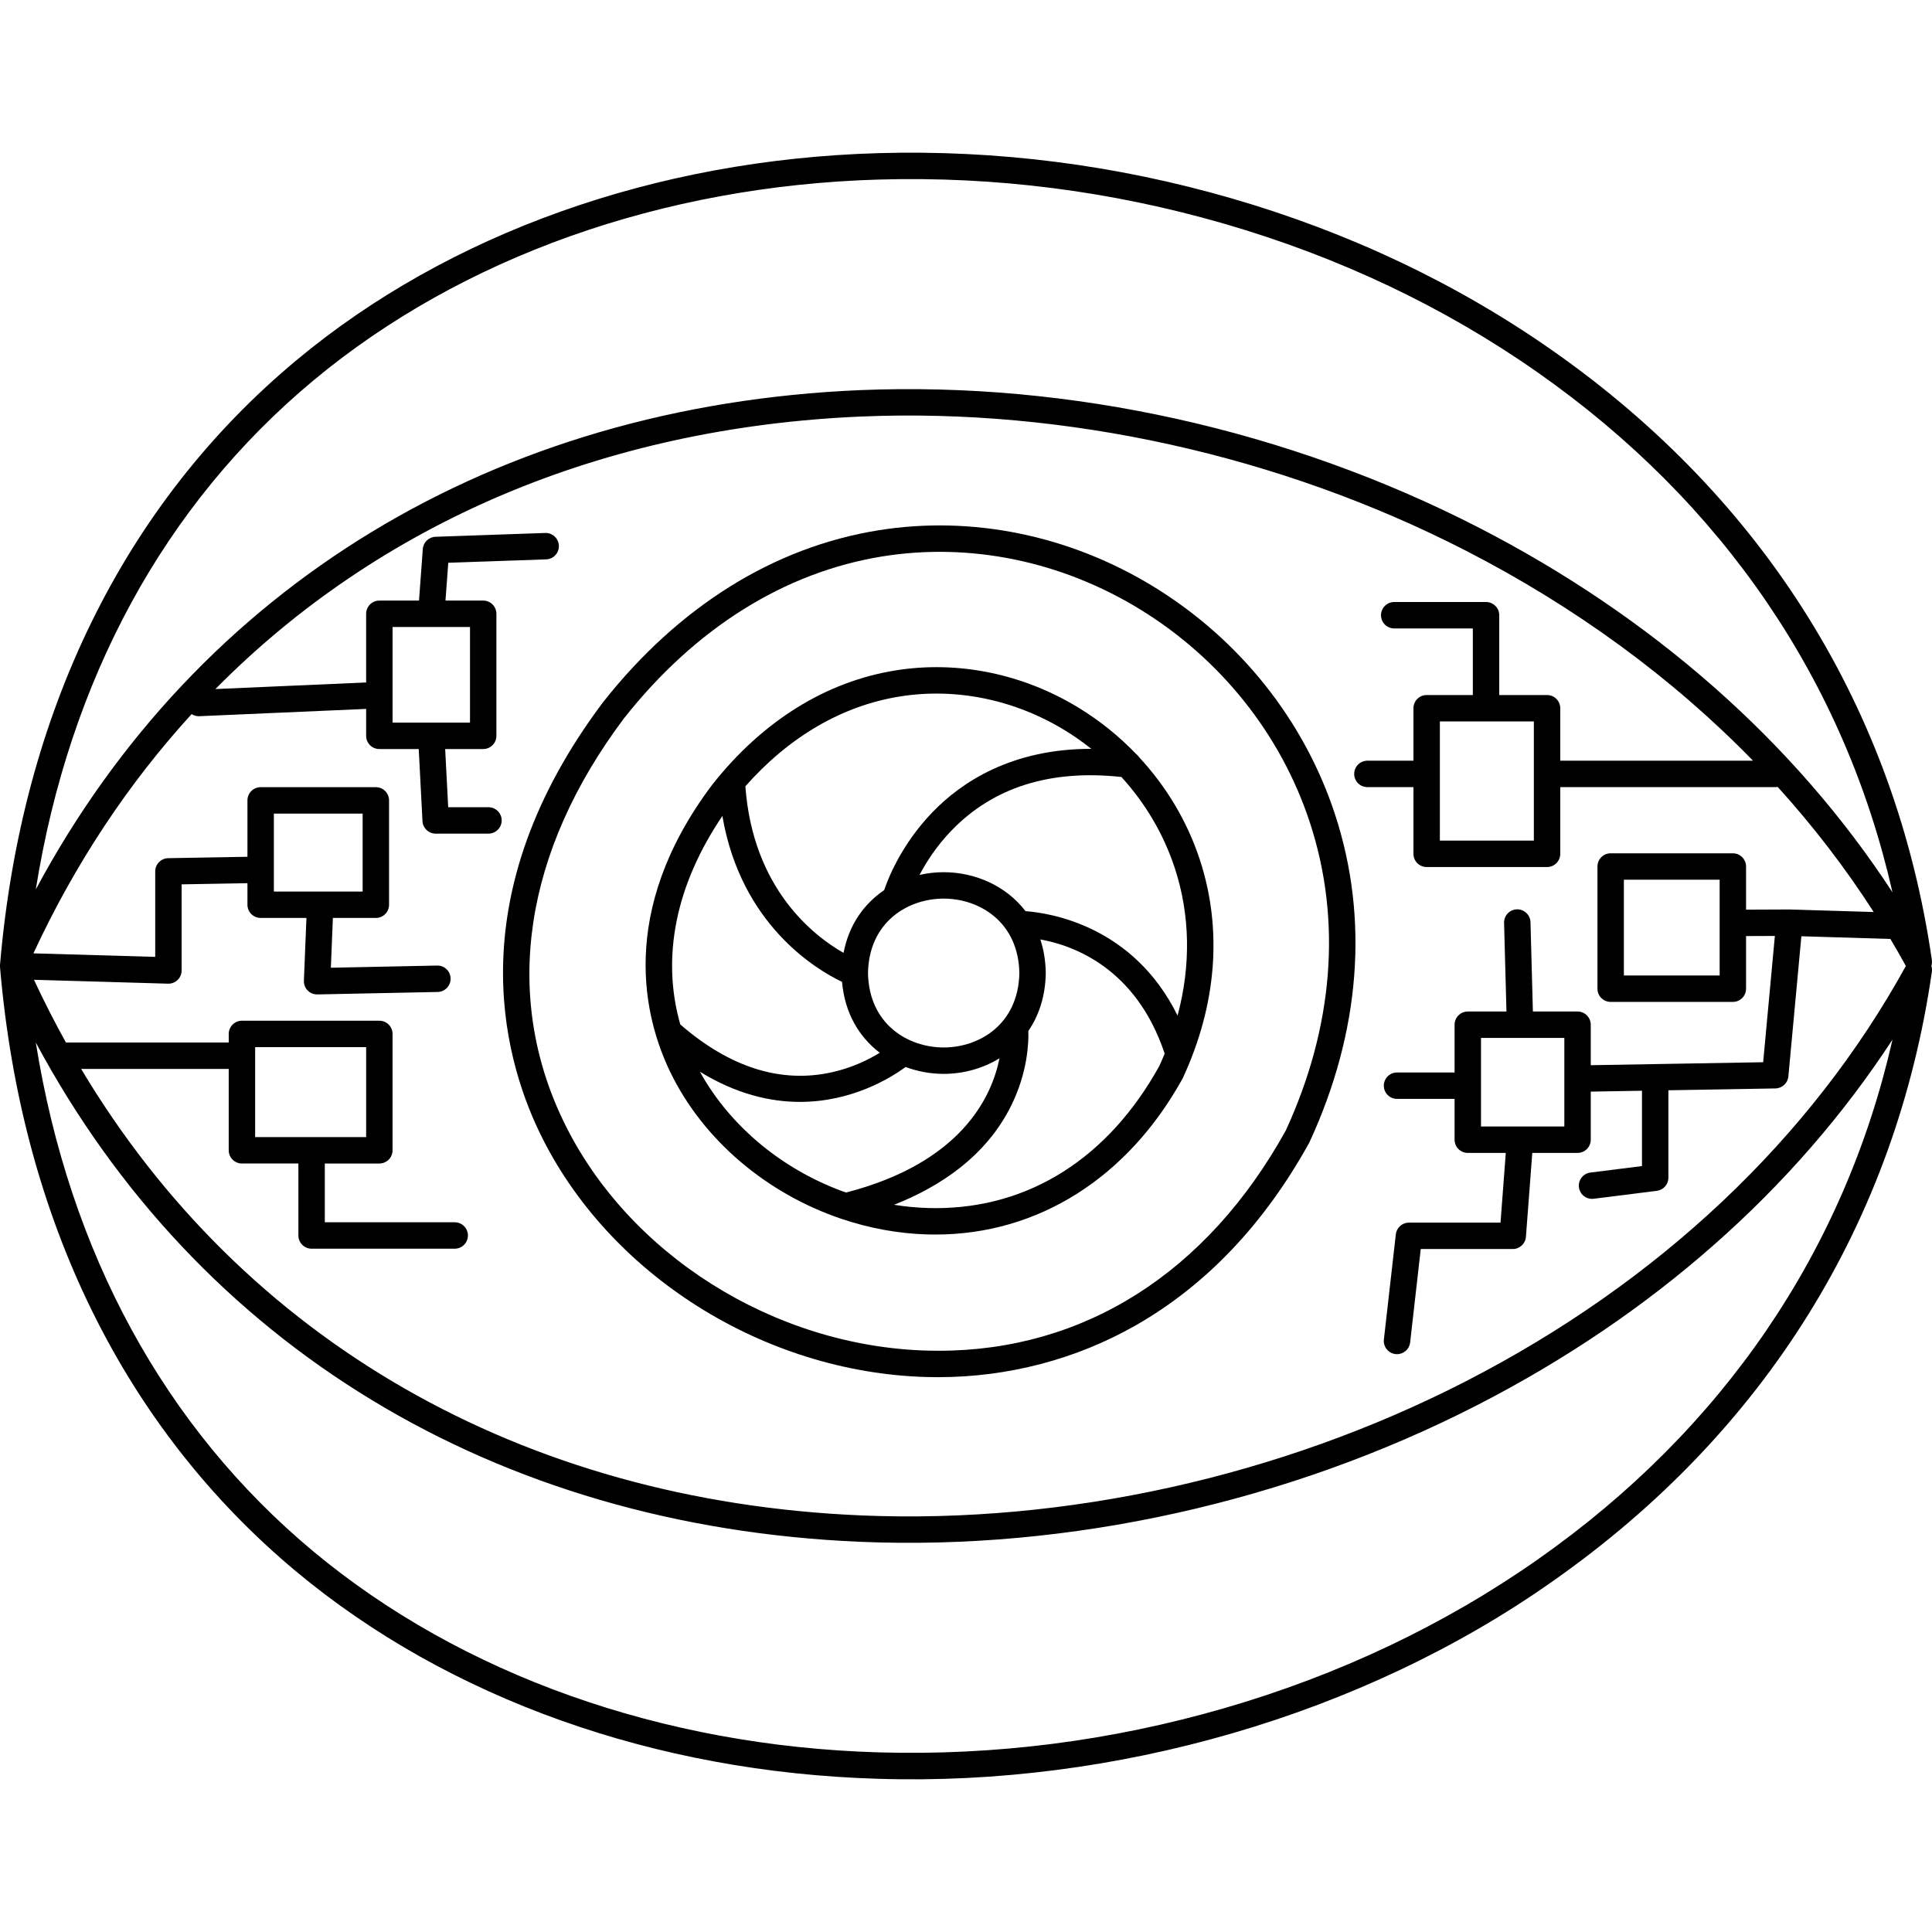 <svg id="Capa_1" enable-background="new 0 0 511.988 511.988" height="512" viewBox="0 0 511.988 511.988" width="512" xmlns="http://www.w3.org/2000/svg"><g><g><path d="m511.955 254.443c-9.547-66.222-44.251-122.04-100.36-161.422-25.405-17.831-54.104-31.45-85.297-40.476-30.591-8.853-62.093-12.872-93.637-11.958-58.98 1.717-113.726 21.219-154.148 54.912-45.667 38.063-72.813 93.44-78.505 160.144-.001.005-.001.01-.002.016-.001.01-.002.019-.003.029-.008.1.002.198.002.297s-.01.196-.002.297c.001.01.002.019.003.029 0 .005.001.01.002.016 5.692 66.704 32.838 122.08 78.504 160.144 40.423 33.693 95.168 53.195 154.148 54.912 62.455 2 128.256-16.639 178.934-52.434 56.109-39.381 90.813-95.2 100.36-161.422.077-.533.017-1.055-.136-1.542.154-.487.214-1.009.137-1.542zm-447.841 53.89h14.96v19.076c0 1.933 1.567 3.5 3.5 3.5h37.927c1.933 0 3.5-1.567 3.5-3.5s-1.567-3.5-3.5-3.5h-34.427v-15.576h14.455c1.933 0 3.5-1.567 3.5-3.5v-30.838c0-1.933-1.567-3.5-3.5-3.5h-36.415c-1.933 0-3.5 1.567-3.5 3.5v2.279h-43.138c-2.993-5.39-5.821-10.933-8.475-16.628l35.531 1.03c.034.001.067.001.101.001.909 0 1.784-.354 2.438-.99.679-.659 1.062-1.564 1.062-2.51v-22.821l17.44-.308v5.71c0 1.933 1.567 3.5 3.5 3.5h12.135l-.675 16.626c-.039.965.321 1.902.997 2.592.659.672 1.561 1.05 2.5 1.05h.071l31.879-.65c1.933-.04 3.468-1.638 3.428-3.571-.04-1.932-1.605-3.467-3.57-3.428l-28.159.575.535-13.192h11.387c1.933 0 3.5-1.567 3.5-3.5v-27.656c0-1.933-1.567-3.5-3.5-3.5h-30.527c-1.933 0-3.5 1.567-3.5 3.5v14.945l-21.002.37c-1.909.034-3.438 1.591-3.438 3.499v22.657l-32.281-.936c11.083-23.869 25.2-45.092 41.929-63.401.548.354 1.198.559 1.893.559.052 0 .104-.001.156-.003l44.198-1.932v7.133c0 1.933 1.567 3.5 3.5 3.5h10.438l.988 19.099c.096 1.86 1.633 3.319 3.495 3.319h13.999c1.933 0 3.5-1.567 3.5-3.5s-1.567-3.5-3.5-3.5h-10.676l-.798-15.418h10.076c1.933 0 3.5-1.567 3.5-3.5v-32.34c0-1.933-1.567-3.5-3.5-3.5h-9.994l.739-10.021 25.933-.9c1.933-.067 3.444-1.688 3.377-3.62-.066-1.932-1.697-3.447-3.619-3.377l-29.071 1.01c-1.786.062-3.238 1.459-3.369 3.241l-1.008 13.667h-10.511c-1.933 0-3.5 1.567-3.5 3.5v18.2l-39.944 1.746c43.278-43.82 102.473-69.319 171.174-72.223 54.173-2.284 111.029 10.316 160.092 35.493 29.204 14.986 54.871 33.814 76.212 55.716h-51.085v-13.903c0-1.933-1.567-3.5-3.5-3.5h-12.67v-21.15c0-1.933-1.567-3.5-3.5-3.5h-24.333c-1.933 0-3.5 1.567-3.5 3.5s1.567 3.5 3.5 3.5h20.833v17.65h-12.238c-1.933 0-3.5 1.567-3.5 3.5v13.903h-12.202c-1.933 0-3.5 1.567-3.5 3.5s1.567 3.5 3.5 3.5h12.202v17.678c0 1.933 1.567 3.5 3.5 3.5h31.908c1.933 0 3.5-1.567 3.5-3.5v-17.678h57.071c.187 0 .368-.027.547-.055 9.457 10.432 17.959 21.512 25.444 33.154l-22.243-.673c-.034-.001-.07-.001-.105-.001-.005 0-.01 0-.015 0l-11.462.047v-11.433c0-1.933-1.567-3.5-3.5-3.5h-32.381c-1.933 0-3.5 1.567-3.5 3.5v32.381c0 1.933 1.567 3.5 3.5 3.5h32.381c1.933 0 3.5-1.567 3.5-3.5v-13.948l7.635-.031-3.104 33.464-45.688.789v-10.728c0-1.933-1.567-3.5-3.5-3.5h-11.833l-.638-23.675c-.053-1.933-1.695-3.457-3.594-3.404-1.932.052-3.456 1.661-3.404 3.593l.633 23.487h-10.25c-1.933 0-3.5 1.567-3.5 3.5v12.656h-15.253c-1.933 0-3.5 1.567-3.5 3.5s1.567 3.5 3.5 3.5h15.253v10.815c0 1.933 1.567 3.5 3.5 3.5h10.071l-1.397 18.47h-24.265c-1.78 0-3.277 1.336-3.478 3.105l-3.163 27.864c-.218 1.921 1.162 3.655 3.083 3.873.134.015.267.023.398.023 1.757 0 3.271-1.319 3.474-3.106l2.811-24.759h24.384c1.831 0 3.352-1.411 3.49-3.236l1.682-22.234h11.996c1.933 0 3.5-1.567 3.5-3.5v-12.742l13.573-.234v19.967l-13.673 1.719c-1.918.241-3.277 1.991-3.036 3.909.223 1.77 1.729 3.064 3.468 3.064.147 0 .293-.009.441-.028l16.736-2.104c1.751-.22 3.064-1.708 3.064-3.473v-23.175l28.371-.49c1.784-.031 3.26-1.399 3.425-3.176l3.446-37.151 23.59.714c1.408 2.365 2.776 4.752 4.101 7.161-25.177 45.774-65.517 83.841-116.713 110.113-49.063 25.177-105.913 37.782-160.092 35.493-90.076-3.806-163.816-46.45-206.753-118.317h39.108v21.559c.001 1.933 1.568 3.499 3.501 3.499zm3.5-7v-23.838h29.415v23.838zm4.96-65.074v-20.656h23.527v20.656zm51.978-70.105v25.34h-20.523v-25.34zm257.017 25.031h24.908v31.581h-24.908zm74.145 67.322h-25.381v-25.381h25.381zm-63.244 40.017v-23.47h22.087v23.47zm-309.476-197.648c39.225-32.694 92.45-51.62 149.871-53.292 30.816-.895 61.596 3.035 91.487 11.685 30.449 8.812 58.449 22.096 83.221 39.482 49.042 34.421 81.242 81.751 93.945 137.723-25.979-39.823-63.652-73.061-109.972-96.831-50.208-25.701-107.737-38.559-163.583-36.259-96.893 4.095-175.41 51.976-218.476 132.313 8.894-55.631 34.069-101.949 73.507-134.821zm324.579 312.343c-24.771 17.387-52.771 30.67-83.221 39.482-29.891 8.65-60.674 12.58-91.487 11.685-57.421-1.672-110.646-20.598-149.871-53.292-39.437-32.872-64.612-79.19-73.507-134.821 43.066 80.336 121.583 128.218 218.477 132.312 55.374 2.344 113.46-10.538 163.583-36.259 46.319-23.77 83.992-57.007 109.972-96.831-12.704 55.973-44.904 103.303-93.946 137.724z"/><path d="m245.491 364.914c1.023.029 2.043.043 3.064.043 18.581 0 36.662-4.735 52.473-13.767 18.604-10.628 34.048-26.889 45.903-48.332.042-.074.08-.15.115-.227 13.473-29.193 15.8-59.224 6.729-86.846-8.175-24.892-25.215-46.294-47.98-60.265-22.257-13.659-48.188-18.982-73.015-14.989-27.723 4.459-52.934 20.188-72.912 45.486-.017.021-.034.044-.051.066-38.057 50.633-26.872 93.187-16.817 114.047 18.093 37.541 59.282 63.575 102.491 64.784zm-80.105-174.59c18.867-23.879 42.554-38.706 68.504-42.88 23.179-3.726 47.409 1.26 68.242 14.044 21.354 13.105 37.333 33.164 44.991 56.482 8.497 25.874 6.29 54.093-6.381 81.613-20.91 37.742-53.491 58.378-92.011 58.376-1.01 0-2.028-.014-3.046-.043-40.661-1.137-79.394-25.581-96.382-60.825-16.161-33.532-10.45-71.447 16.083-106.767z"/><path d="m222.859 322.956c.058.021.116.04.175.058 7.307 2.462 14.986 3.899 22.767 4.117.696.019 1.387.029 2.078.029 27.14 0 50.928-14.969 65.5-41.325.041-.074.079-.15.114-.227 8.961-19.417 10.504-39.405 4.461-57.805-3.323-10.117-8.852-19.361-16.094-27.151-.217-.328-.485-.616-.801-.856-4.44-4.629-9.494-8.725-15.069-12.146-14.835-9.104-32.125-12.65-48.679-9.987-18.475 2.972-35.261 13.435-48.545 30.257-.017.021-.034.044-.051.066-25.328 33.698-17.854 62.08-11.145 75.999 8.766 18.186 25.663 32.307 45.289 38.971zm-37.385-38.944c9.646 5.928 18.653 7.995 26.508 7.995 13.862 0 24.136-6.408 28.013-9.253 3.225 1.21 6.661 1.827 10.078 1.827h.002c5.152 0 10.348-1.397 14.794-4.131-2.04 10.209-10.098 27.699-40.679 35.581-16.374-5.778-30.55-17.258-38.716-32.019zm64.604-45.876c9.484.001 19.797 6.173 20.056 19.723-.261 13.552-10.574 19.723-20.06 19.723-9.484 0-19.796-6.174-20.055-19.724.261-13.55 10.573-19.722 20.059-19.722zm-2.124 82.025c-.647 0-1.303-.009-1.956-.028-3.05-.085-6.082-.382-9.079-.861 11.94-4.702 24.343-12.7 31.058-26.293 4.375-8.853 4.638-16.706 4.54-19.767 2.775-4.05 4.512-9.157 4.616-15.294.001-.04.001-.08 0-.119-.055-3.236-.564-6.186-1.439-8.846 8.789 1.585 25.4 7.591 32.951 30.264-.458 1.115-.943 2.229-1.455 3.342-13.482 24.314-34.455 37.604-59.236 37.602zm64.107-51.027c-11.723-23.787-33.75-27.198-40.297-27.673-5.212-6.817-13.508-10.326-21.686-10.326-.001 0-.001 0-.002 0-2.143 0-4.293.245-6.395.723 1.773-3.376 4.475-7.617 8.427-11.721 11.09-11.517 26.252-16.286 45.073-14.23 6.338 6.951 11.188 15.139 14.125 24.08 4.093 12.469 4.322 25.791.755 39.147zm-73.638-84.558c14.9-2.399 30.498.814 43.906 9.042 2.402 1.474 4.691 3.092 6.871 4.826-21.079-.023-34.399 8.804-42.136 16.838-8.417 8.741-11.91 18.061-12.754 20.61-5.286 3.578-9.356 9.15-10.76 16.631-7.851-4.47-24.048-16.924-26.022-44.153 11.598-13.135 25.643-21.34 40.895-23.794zm-46.99 31.657c4.937 28.925 25.017 40.778 31.713 43.968.727 8.402 4.625 14.697 9.995 18.783-2.865 1.771-7.211 3.959-12.7 5.176-13.524 2.997-27.037-1.278-40.165-12.679-5.064-17.77-1.233-36.945 11.157-55.248z"/></g></g></svg>